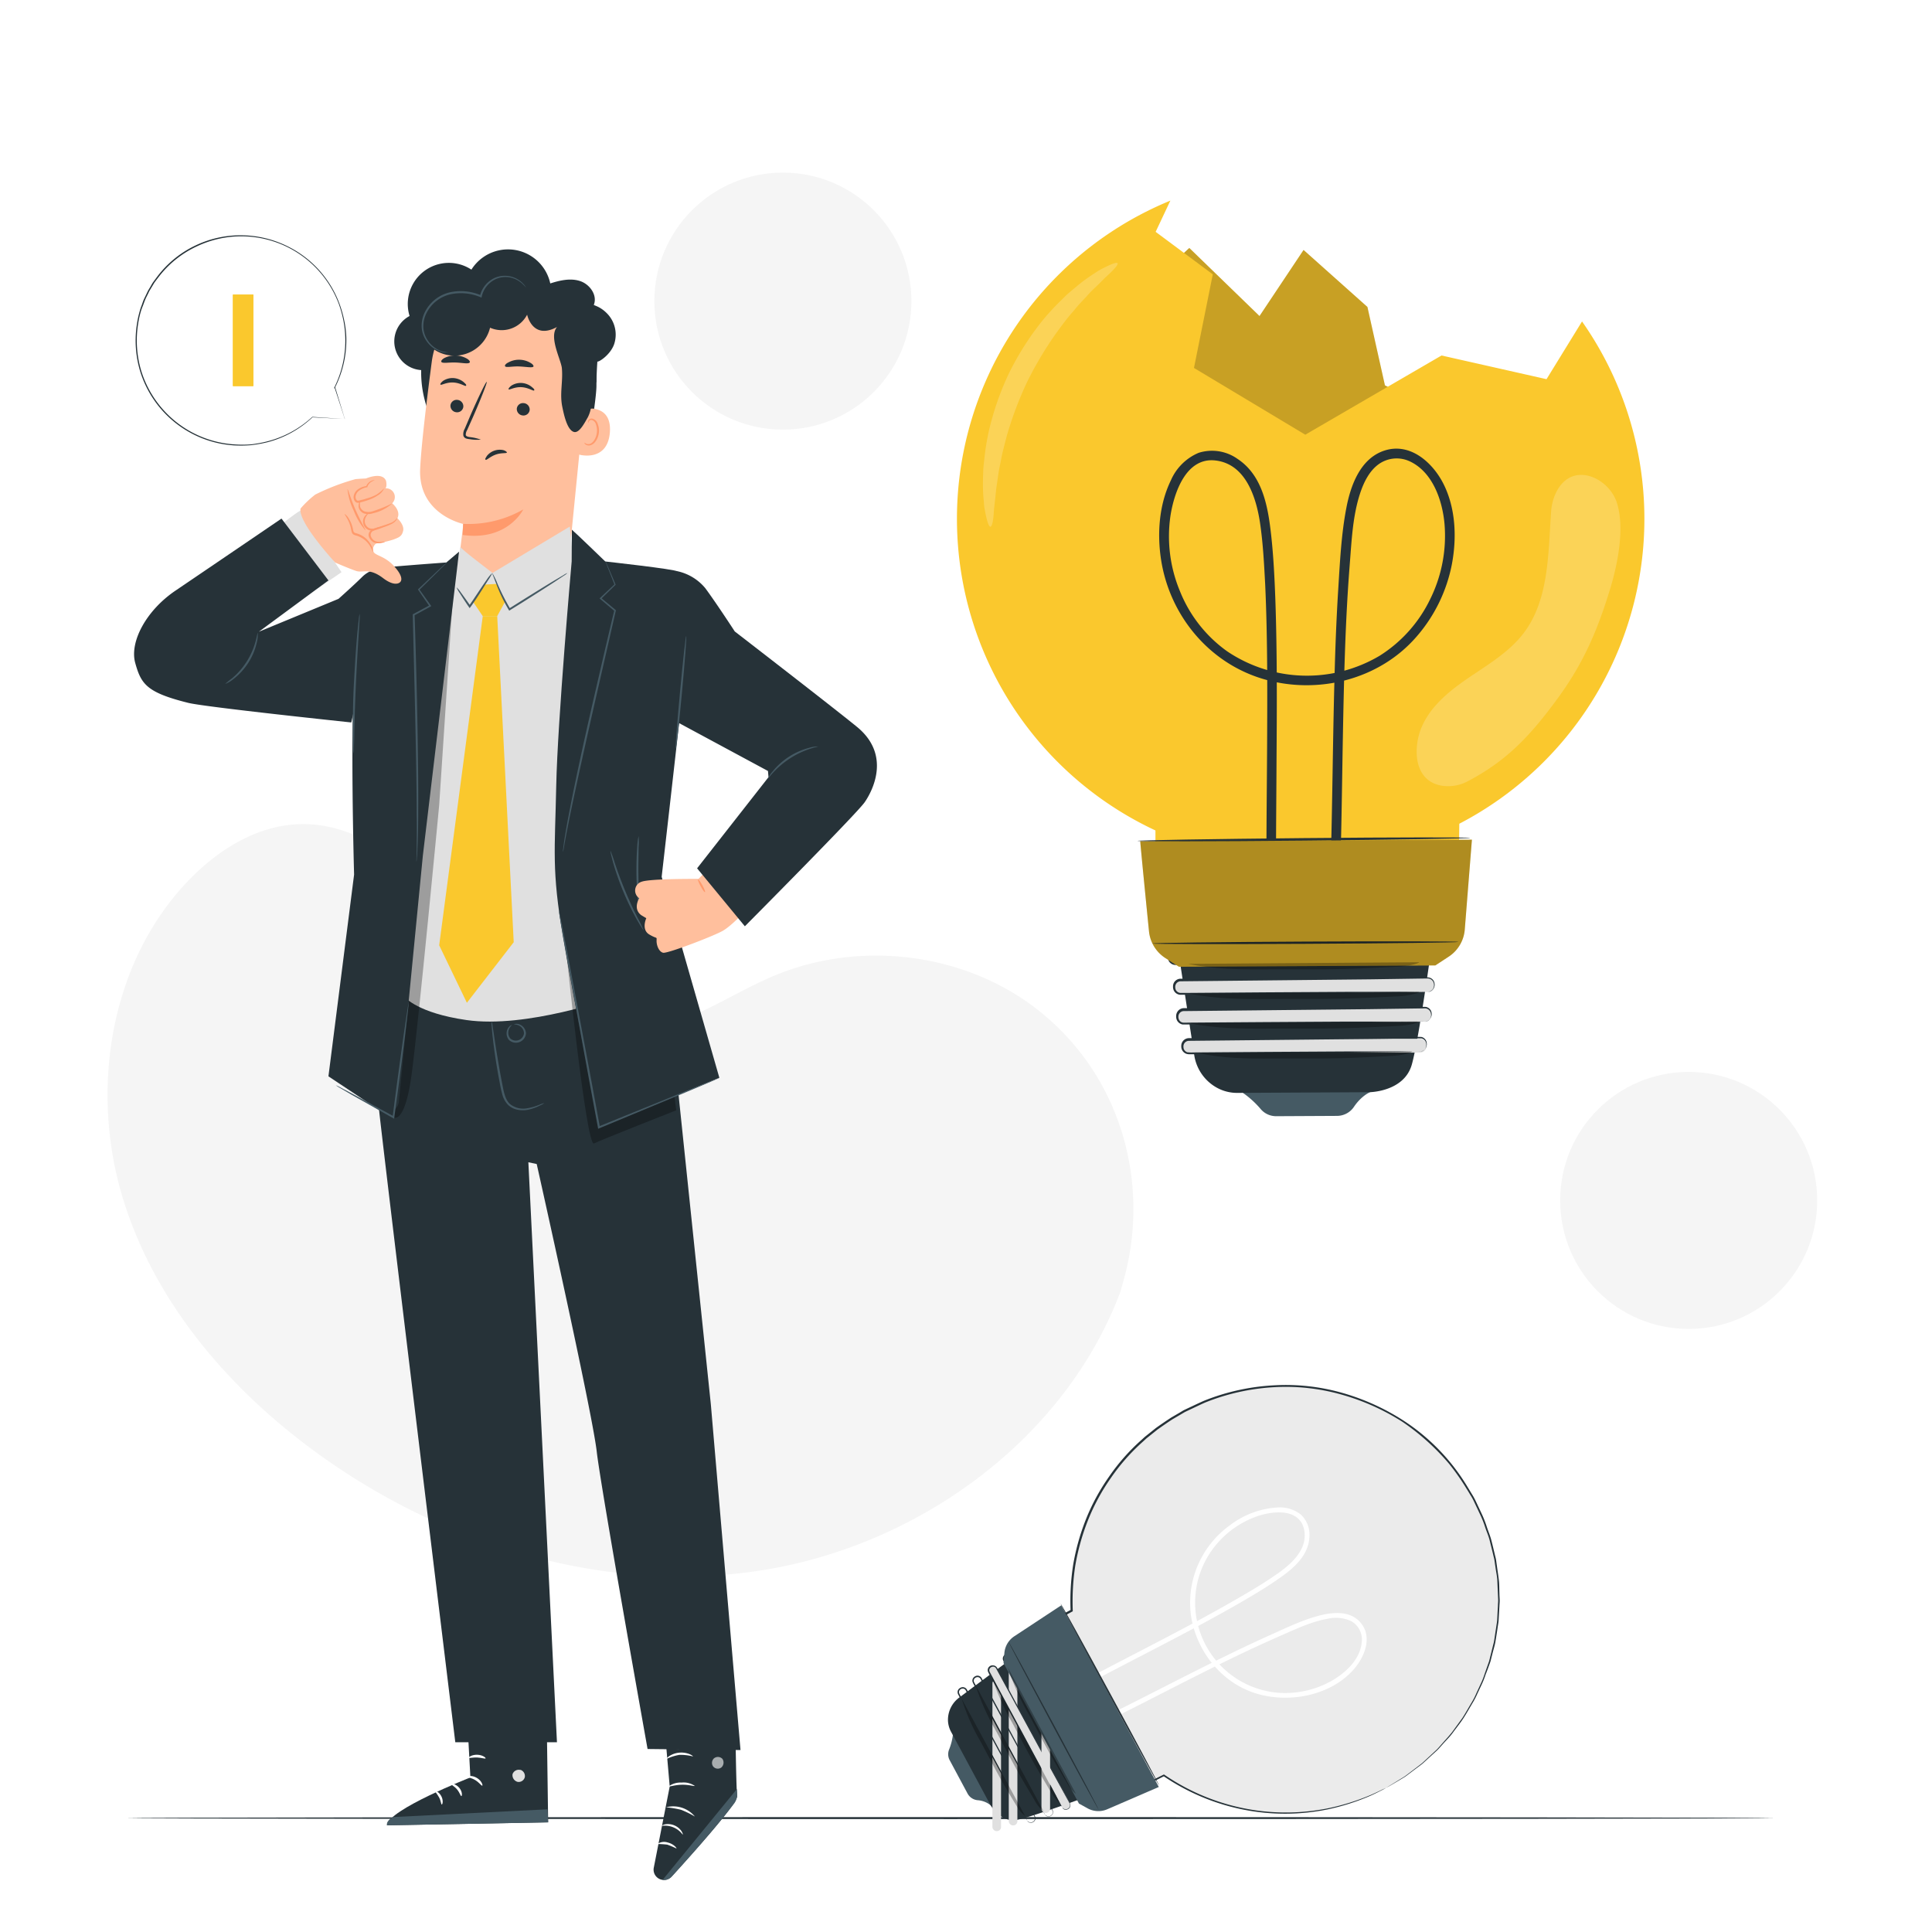 <svg class="animated" id="freepik_stories-bad-idea" xmlns="http://www.w3.org/2000/svg" viewBox="0 0 500 500" version="1.1" xmlns:xlink="http://www.w3.org/1999/xlink" xmlns:svgjs="http://svgjs.com/svgjs"><style>svg#freepik_stories-bad-idea:not(.animated) .animable {opacity: 0;}svg#freepik_stories-bad-idea.animated #freepik--light-bulb-1--inject-110 {animation: 1.5s Infinite  linear shake;animation-delay: 0s;}            @keyframes shake {                10%, 90% {                    transform: translate3d(-1px, 0, 0);                  }                  20%, 80% {                    transform: translate3d(2px, 0, 0);                  }                  30%, 50%, 70% {                    transform: translate3d(-4px, 0, 0);                  }                  40%, 60% {                    transform: translate3d(4px, 0, 0);                  }            }        </style><g id="freepik--background-simple--inject-110" class="animable" style="transform-origin: 255.952px 223.915px;"><path d="M289.93,334.38l.8-2.82c6.71-23.78.23-49.42-17.56-66.24a64.62,64.62,0,0,0-7.32-6c-18.63-13-44.1-15.69-65.3-6.88-12.47,5.18-24,14.15-37.48,14.45-17.5.4-31.27-13.77-42.72-26.85s-25.26-27.23-42.76-26.75c-11,.29-21.08,6.58-28.74,14.51-20.26,21-25.48,53.62-17.34,81.35s28,50.76,51.45,67.55c32.84,23.52,74.54,36.12,114.74,29.6S275.55,372.54,289.93,334.38Z" style="fill: rgb(245, 245, 245); transform-origin: 160.579px 310.644px;" id="elc5xombzdh1s" class="animable"></path><g id="elvy5tbuj3v2"><circle cx="437.03" cy="310.67" r="33.26" style="fill: rgb(245, 245, 245); transform-origin: 437.03px 310.67px; transform: rotate(-45deg);" class="animable"></circle></g><g id="eldjf6g0zuqd"><circle cx="202.61" cy="77.93" r="33.26" style="fill: rgb(245, 245, 245); transform-origin: 202.61px 77.93px; transform: rotate(-80.88deg);" class="animable"></circle></g></g><g id="freepik--Floor--inject-110" class="animable" style="transform-origin: 246px 470.52px;"><path d="M459.33,470.52c0,.14-95.52.26-213.32.26s-213.34-.12-213.34-.26,95.5-.26,213.34-.26S459.33,470.37,459.33,470.52Z" style="fill: rgb(38, 50, 56); transform-origin: 246px 470.52px;" id="el0si9di8bdtc" class="animable"></path></g><g id="freepik--light-bulb-2--inject-110" class="animable" style="transform-origin: 316.728px 415.243px;"><path d="M358.73,462.71a55.32,55.32,0,1,0-81.37-45.9l-12.31,6.59L288,466.14s7.05-3.44,13.26-6.65A55.28,55.28,0,0,0,358.73,462.71Z" style="fill: rgb(235, 235, 235); transform-origin: 326.488px 413.942px;" id="elcwty3u3epak" class="animable"></path><path d="M358.73,462.71s-.31.18-.94.5-1.57.81-2.82,1.39a57.5,57.5,0,0,1-11.49,3.69,55.09,55.09,0,0,1-19,.5,56.18,56.18,0,0,1-23.37-9.14h.2L288,466.33l-.18.09-.09-.18-22.93-42.73-.12-.21.22-.12,12.3-6.59-.13.23a60.41,60.41,0,0,1,.66-11.81,58.45,58.45,0,0,1,3.28-11.75,53.9,53.9,0,0,1,5.94-11,52.54,52.54,0,0,1,8.44-9.59l.9-.82.95-.76,1.89-1.51q2-1.43,4-2.73l2.08-1.21,1-.6c.35-.19.72-.35,1.07-.52,1.45-.67,2.87-1.37,4.31-2a56.42,56.42,0,0,1,18.14-4,53.4,53.4,0,0,1,17.81,2,59.08,59.08,0,0,1,15.66,7.11A53.12,53.12,0,0,1,379.91,385l1,1.65a17.19,17.19,0,0,1,.93,1.67l1.61,3.42a27.53,27.53,0,0,1,1.35,3.46c.39,1.16.87,2.29,1.17,3.45s.57,2.33.85,3.48c.12.58.31,1.14.38,1.72l.24,1.73c.16,1.15.34,2.29.47,3.41s.09,2.26.14,3.37c0,.56.05,1.11.07,1.66s-.05,1.09-.07,1.63c-.06,1.09-.12,2.16-.18,3.22a10.19,10.19,0,0,1-.17,1.57c-.08.52-.15,1-.23,1.55-.16,1-.3,2-.48,3s-.49,1.94-.73,2.9l-.36,1.42-.18.7-.24.68c-.32.9-.64,1.78-1,2.66a21.14,21.14,0,0,1-1,2.55l-1.13,2.4a18.93,18.93,0,0,1-1.17,2.29c-.87,1.44-1.65,2.87-2.51,4.18s-1.82,2.47-2.67,3.64-1.87,2.12-2.73,3.11c-.45.48-.86,1-1.3,1.42l-1.35,1.23-2.48,2.27c-.82.64-1.62,1.22-2.35,1.76l-2,1.51c-.63.43-1.25.76-1.78,1.09l-2.45,1.44c-.55.32-.84.47-.84.47l.82-.52,2.41-1.48c.53-.34,1.14-.67,1.77-1.11l2-1.52c.72-.55,1.51-1.13,2.33-1.78l2.45-2.27,1.34-1.24c.44-.44.84-.94,1.28-1.42.86-1,1.82-2,2.7-3.12l2.64-3.63c.85-1.31,1.63-2.73,2.49-4.17a18.7,18.7,0,0,0,1.15-2.28l1.11-2.4a19.29,19.29,0,0,0,1-2.53l.93-2.65.24-.68.18-.7c.11-.46.23-.94.35-1.41q.35-1.43.72-2.88c.17-1,.3-2,.46-3,.08-.51.16-1,.23-1.54a10.06,10.06,0,0,0,.17-1.56c.05-1.06.11-2.12.17-3.2,0-.54.08-1.08.06-1.62s-.05-1.1-.07-1.65c-.05-1.1-.1-2.22-.15-3.34s-.32-2.25-.47-3.39c-.09-.57-.17-1.14-.25-1.71s-.26-1.14-.38-1.71c-.28-1.14-.57-2.29-.85-3.45s-.78-2.28-1.17-3.43a26.11,26.11,0,0,0-1.35-3.42l-1.6-3.39a13.52,13.52,0,0,0-.93-1.66c-.32-.54-.65-1.09-1-1.64a59.59,59.59,0,0,0-4.47-6.37A60.22,60.22,0,0,0,363,368a58.67,58.67,0,0,0-15.53-7,53,53,0,0,0-17.65-2,56.13,56.13,0,0,0-18,4c-1.43.64-2.84,1.33-4.27,2-.35.17-.72.33-1.06.52l-1,.59-2.05,1.2c-1.33.86-2.64,1.77-3.94,2.7l-1.87,1.5-.94.75-.89.82a52.2,52.2,0,0,0-8.36,9.49,53.69,53.69,0,0,0-5.89,10.92,58.24,58.24,0,0,0-3.26,11.64,61,61,0,0,0-.66,11.71V417l-.13.07-12.31,6.58.1-.33L288.14,466l-.28-.09,13.26-6.63.1-.05.1.06a56,56,0,0,0,23.19,9.16,55.39,55.39,0,0,0,18.93-.41,59,59,0,0,0,11.48-3.58c1.26-.57,2.2-1,2.84-1.34Z" style="fill: rgb(38, 50, 56); transform-origin: 326.402px 413.909px;" id="eln24602d6sxi" class="animable"></path><path d="M274.29,439.72c15.68-8.73,31.94-16.4,47.47-25.41,3.13-1.82,6.25-3.7,9.22-5.78,3.74-2.6,7.67-5.9,7.9-10.81a7.15,7.15,0,0,0-2.26-5.78,8.69,8.69,0,0,0-5.87-1.81,22.39,22.39,0,0,0-12.53,4.67,24.71,24.71,0,0,0-10,23.29c1.34,9,7.62,17.09,16.31,20,8.54,2.87,19.63.93,25.77-6,2.65-3,4.8-7.86,2.26-11.57s-7.24-3.41-11-2.44c-4.36,1.11-8.57,3.15-12.67,5-4.78,2.13-9.5,4.41-14.2,6.72-9.67,4.78-19.22,9.79-28.9,14.56-2.13,1.05-4.28,2.09-6.43,3.11-.73.35-.09,1.43.63,1.08,17.26-8.17,33.92-17.59,51.44-25.23,3.86-1.68,7.87-3.62,12.05-4.36a9.53,9.53,0,0,1,6.21.59,5.49,5.49,0,0,1,2.74,5.41c-.42,4.63-4.39,8.18-8.22,10.27a24.58,24.58,0,0,1-13,2.88,23.39,23.39,0,0,1-15.9-39,24.17,24.17,0,0,1,10.62-6.89c4.07-1.26,10.51-1.72,11.59,3.72,1,5.2-3.54,9-7.32,11.61-2.62,1.82-5.36,3.49-8.11,5.1-14.35,8.42-29.35,15.67-44,23.55q-2.22,1.18-4.43,2.42c-.7.39-.07,1.47.64,1.08Z" style="fill: rgb(255, 255, 255); transform-origin: 313.525px 419.366px;" id="elr7pcwn7wkhi" class="animable"></path><g id="freepik--2ggvdetif--inject-110" class="animable" style="transform-origin: 251.11px 458.1px;"><path d="M246.65,448.6a15.18,15.18,0,0,1-1,4.12,3.26,3.26,0,0,0,.14,2.84l4.61,8.6a3.32,3.32,0,0,0,2.57,1.73,6.08,6.08,0,0,1,3.86,1.71Z" style="fill: rgb(69, 90, 100); transform-origin: 251.11px 458.1px;" id="eld1qtw05x85o" class="animable"></path></g><path d="M265.59,426.44c-.17.09-12.53,9.3-17.25,12.82a7.16,7.16,0,0,0-3,6.16,6.67,6.67,0,0,0,.78,2.74L256.25,467s2.64,4.91,7.13,3.94c4.74-1,22.07-7.48,22.07-7.48Z" style="fill: rgb(38, 50, 56); transform-origin: 265.391px 448.753px;" id="el07jiy39njam8" class="animable"></path><g id="eli7b5uvqrs2g"><rect x="256.84" y="434.6" width="2.23" height="39.29" rx="1.06" style="fill: rgb(224, 224, 224); transform-origin: 257.955px 454.245px; transform: rotate(-28.43deg);" class="animable"></rect></g><path d="M265.83,471.13a1.22,1.22,0,0,0,.63.47,1.08,1.08,0,0,0,.92-.17,1,1,0,0,0,.43-1.12c-.93-1.79-2.41-4.4-4.16-7.62l-13.72-25.23a.85.85,0,0,0-.69-.46.89.89,0,0,0-.43.07,1.08,1.08,0,0,0-.37.24.87.87,0,0,0-.24.79,4.66,4.66,0,0,0,.43.87l1.91,3.55,3.63,6.71c2.29,4.28,4.36,8.13,6.11,11.38l4.09,7.68c.47.89.83,1.59,1.1,2.09l.27.55.09.2a.74.74,0,0,1-.12-.18l-.31-.53-1.15-2.07c-1-1.82-2.44-4.42-4.2-7.62s-3.85-7.08-6.18-11.34c-1.16-2.13-2.37-4.38-3.64-6.7l-1.92-3.54-.24-.46a1.54,1.54,0,0,1-.22-.52,1.21,1.21,0,0,1,.33-1.11,1.65,1.65,0,0,1,.49-.32,1.23,1.23,0,0,1,1.58.55c5.32,9.86,10.13,18.79,13.62,25.28,1.73,3.25,3.16,5.83,4.08,7.7a1.13,1.13,0,0,1-.52,1.25,1.15,1.15,0,0,1-1,.15A.91.91,0,0,1,265.83,471.13Z" style="fill: rgb(38, 50, 56); transform-origin: 257.904px 454.18px;" id="eliugcpxuw9p" class="animable"></path><g id="eloncut17345"><rect x="261.07" y="431.54" width="2.23" height="40.87" rx="1.06" style="fill: rgb(224, 224, 224); transform-origin: 262.185px 451.975px; transform: rotate(-28.43deg);" class="animable"></rect></g><path d="M270.43,469.55a1.21,1.21,0,0,0,.67.48,1.09,1.09,0,0,0,.94-.22,1,1,0,0,0,.34-1.19L268,460.7l-14.24-26.21a.9.9,0,0,0-.73-.45.85.85,0,0,0-.44.09,1.09,1.09,0,0,0-.38.27.88.88,0,0,0-.16.84c.11.27.32.61.48.91l2,3.69c1.3,2.42,2.56,4.75,3.76,7l6.35,11.81,4.25,8c.49.93.87,1.66,1.15,2.18.11.24.21.42.28.57s.1.2.09.2l-.12-.18-.32-.56c-.28-.51-.69-1.23-1.2-2.14l-4.35-7.93c-1.83-3.35-4-7.34-6.42-11.77l-3.78-7-2-3.69a9.68,9.68,0,0,1-.5-1,1.21,1.21,0,0,1,.23-1.18,1.27,1.27,0,0,1,.49-.36,1.09,1.09,0,0,1,.61-.13,1.23,1.23,0,0,1,1,.64l14.16,26.26c1.8,3.37,3.26,6.08,4.25,8a1.13,1.13,0,0,1-.41,1.33,1.15,1.15,0,0,1-1,.2A.93.93,0,0,1,270.43,469.55Z" style="fill: rgb(38, 50, 56); transform-origin: 262.095px 451.893px;" id="elgf1omfrvpnh" class="animable"></path><path d="M274.9,467.72l-18.93-35a1.07,1.07,0,0,1,.43-1.44l.1-.05a1,1,0,0,1,1.43.43l18.93,35a1,1,0,0,1-.43,1.43l-.1.06A1,1,0,0,1,274.9,467.72Z" style="fill: rgb(224, 224, 224); transform-origin: 266.426px 449.69px;" id="elfndnnct0cx" class="animable"></path><path d="M274.9,467.72a1.08,1.08,0,0,0,1.64.24,1,1,0,0,0,.28-1.23l-4.46-8.11-14.58-26.84a.92.92,0,0,0-.76-.46,1,1,0,0,0-.44.11,1,1,0,0,0-.37.29.88.88,0,0,0-.12.87c.15.29.34.63.51.94l2,3.78,3.85,7.13c2.44,4.55,4.64,8.65,6.5,12.1l4.36,8.16c.49,1,.89,1.7,1.16,2.23l.3.59.09.2s0-.06-.12-.19-.19-.33-.33-.56c-.29-.53-.7-1.26-1.23-2.2l-4.45-8.11c-1.88-3.44-4.1-7.53-6.58-12.06l-3.86-7.13c-.68-1.23-1.36-2.49-2.05-3.77-.17-.33-.34-.62-.52-1a1.22,1.22,0,0,1,.16-1.22,1.39,1.39,0,0,1,.49-.39A1.35,1.35,0,0,1,257,431a1.25,1.25,0,0,1,1.06.65l14.5,26.89,4.35,8.17a1.12,1.12,0,0,1-.33,1.38,1.26,1.26,0,0,1-1.05.23A.94.94,0,0,1,274.9,467.72Z" style="fill: rgb(38, 50, 56); transform-origin: 266.323px 449.673px;" id="elso7hrqlwinm" class="animable"></path><g id="elzjb7ja3xwwc"><rect x="269.53" y="425.7" width="2.23" height="43.49" rx="1.06" style="fill: rgb(224, 224, 224); transform-origin: 270.645px 447.445px; transform: rotate(-28.43deg);" class="animable"></rect></g><path d="M279.51,466.16a1.15,1.15,0,0,0,.72.5,1.21,1.21,0,0,0,1-.3,1,1,0,0,0,.16-1.3l-4.62-8.42L261.62,428.8a.9.9,0,0,0-.79-.46,1.13,1.13,0,0,0-.82.46.9.9,0,0,0,0,.9l.54,1c.72,1.32,1.42,2.63,2.12,3.91l4,7.41,6.75,12.54L277.9,463l1.21,2.31.31.61q.1.21.09.21a1.25,1.25,0,0,1-.12-.19l-.34-.59c-.31-.54-.73-1.31-1.28-2.28-1.1-2-2.67-4.88-4.62-8.42l-6.81-12.51c-1.28-2.35-2.62-4.83-4-7.39l-2.12-3.91-.54-1a1.23,1.23,0,0,1,.54-1.7,1.23,1.23,0,0,1,.63-.19,1.25,1.25,0,0,1,1.11.65c5.87,10.88,11.18,20.74,15,27.89,1.91,3.56,3.45,6.45,4.53,8.47a1.15,1.15,0,0,1-.22,1.45,1.29,1.29,0,0,1-1.07.29,1.12,1.12,0,0,1-.58-.37A.58.58,0,0,1,279.51,466.16Z" style="fill: rgb(38, 50, 56); transform-origin: 270.591px 447.335px;" id="elw2z0x1jhzk" class="animable"></path><path d="M274.65,415.48c-.35.19-8.16,5.38-12.17,8a5.77,5.77,0,0,0-2.55,4.34l-.22,2.58,19.52,36.36,2.24,1.24a5.78,5.78,0,0,0,5.08.24l13.34-5.77Z" style="fill: rgb(69, 90, 100); transform-origin: 279.8px 442.098px;" id="elj3h9tzwmyjq" class="animable"></path><g id="elkaudhh4vy59"><g style="opacity: 0.3; transform-origin: 257.075px 454.77px;" class="animable"><path d="M248.87,439.6a53.24,53.24,0,0,0,5,11.29c1.68,3.1,3.23,6.19,5.11,9.52,1.37,2.44,2.72,4.65,4.14,7a7.85,7.85,0,0,0,2.16,2.53Z" id="el3llmg9p1rh6" class="animable" style="transform-origin: 257.075px 454.77px;"></path></g></g><g id="elkzmkjklmhui"><g style="opacity: 0.3; transform-origin: 261.245px 452.38px;" class="animable"><path d="M252.42,436a62,62,0,0,0,5.42,12.13c1.81,3.34,3.49,6.67,5.51,10.26,1.48,2.64,2.92,5,4.45,7.62a8.93,8.93,0,0,0,2.27,2.75Z" id="elk0cydepfo3q" class="animable" style="transform-origin: 261.245px 452.38px;"></path></g></g><g id="elfsqumw0mqt"><g style="opacity: 0.3; transform-origin: 265.42px 450.15px;" class="animable"><path d="M256.61,433.77A62.78,62.78,0,0,0,262,445.91c1.81,3.34,3.49,6.66,5.51,10.26,1.48,2.63,2.92,5,4.45,7.61a8.68,8.68,0,0,0,2.27,2.75Z" id="elrblp094herf" class="animable" style="transform-origin: 265.42px 450.15px;"></path></g></g><g id="elhlfyvtyq07t"><g style="opacity: 0.3; transform-origin: 269.64px 447.9px;" class="animable"><path d="M260.81,431.52a63,63,0,0,0,5.43,12.14c1.81,3.33,3.49,6.66,5.51,10.26,1.48,2.63,2.91,5,4.45,7.61a8.81,8.81,0,0,0,2.27,2.75Z" id="elq3g07uq6nkg" class="animable" style="transform-origin: 269.64px 447.9px;"></path></g></g><path d="M284.32,468.33c-.08.05-5.38-9.64-11.81-21.63s-11.59-21.76-11.5-21.81,5.37,9.64,11.81,21.64S284.41,468.28,284.32,468.33Z" style="fill: rgb(38, 50, 56); transform-origin: 272.665px 446.61px;" id="elomf86z1kxkh" class="animable"></path><path d="M300,462.12c-.09.06-5.88-10.44-12.93-23.44S274.39,415.1,274.48,415s5.88,10.44,12.93,23.44S300.09,462.07,300,462.12Z" style="fill: rgb(38, 50, 56); transform-origin: 287.24px 438.56px;" id="el10wacht7kha" class="animable"></path></g><g id="freepik--speech-bubble--inject-110" class="animable" style="transform-origin: 62.368px 88.106px;"><path d="M89.24,108.47l-8.42-.5a27.15,27.15,0,1,1,5.82-7.8h0Z" style="fill: rgb(255, 255, 255); transform-origin: 62.322px 88.097px;" id="elwlsm14klkf" class="animable"></path><path d="M89.24,108.47s0-.18-.15-.53l-.48-1.58c-.43-1.42-1.07-3.5-1.89-6.22l0-.11-.08.09h0l.11.08a27.23,27.23,0,0,0,2.87-13A25.84,25.84,0,0,0,89.1,83a29.35,29.35,0,0,0-1.23-4.35,27.06,27.06,0,0,0-13.64-15,27.33,27.33,0,0,0-11.38-2.75A27,27,0,0,0,50.7,63.48a26.69,26.69,0,0,0-10.08,8.21c-.33.45-.67.89-1,1.35s-.58,1-.86,1.44l-.43.71-.36.75-.72,1.5c-.22.5-.38,1-.57,1.54a12.41,12.41,0,0,0-.52,1.56,24.56,24.56,0,0,0-.7,3.17,27.63,27.63,0,0,0,.84,12.47,27.26,27.26,0,0,0,24.21,19.08,29.61,29.61,0,0,0,4.53-.06,34.92,34.92,0,0,0,4.16-.75A26.88,26.88,0,0,0,80.87,108l-.05,0,6.29.33,1.6.08.53,0-.55,0-1.62-.11-6.25-.41h0l0,0a27,27,0,0,1-11.62,6.33A34.29,34.29,0,0,1,65,115a30.57,30.57,0,0,1-4.5,0,27,27,0,0,1-18.14-8.83,27,27,0,0,1-5.78-10.1,27.3,27.3,0,0,1-.82-12.33,24.31,24.31,0,0,1,.69-3.13A13.88,13.88,0,0,1,37,79.09c.19-.51.36-1,.57-1.52s.47-1,.71-1.48l.35-.74.43-.71.85-1.42c.32-.45.65-.89,1-1.34a26.49,26.49,0,0,1,10-8.11,26.88,26.88,0,0,1,12-2.61,26.94,26.94,0,0,1,24.8,17.57A30.07,30.07,0,0,1,88.88,83a26.64,26.64,0,0,1,.47,4.16,27.16,27.16,0,0,1-2.77,13l-.23.46.34-.38h0l-.12,0,2,6.15.51,1.59Z" style="fill: rgb(38, 50, 56); transform-origin: 62.368px 88.106px;" id="elyub7hb096kg" class="animable"></path><g id="el6zkjydbehip"><rect x="60.28" y="76.24" width="5.28" height="23.68" style="fill: rgb(250, 200, 45); transform-origin: 62.92px 88.08px; transform: rotate(43.53deg);" class="animable"></rect></g><g id="elrie3orzoehk"><rect x="60.28" y="76.24" width="5.28" height="23.68" style="fill: rgb(250, 200, 45); transform-origin: 62.92px 88.08px; transform: rotate(-46.47deg);" class="animable"></rect></g></g><g id="freepik--light-bulb-1--inject-110" class="animable" style="transform-origin: 336.613px 170.395px;"><polygon points="379.53 125.84 377.77 109.77 358.42 99.73 353.89 79.44 337.36 64.69 325.96 81.79 307.79 64.17 296.49 74.68 307.06 120.15 335.84 142.76 360.42 142.7 379.53 125.84" style="fill: rgb(250, 200, 45); transform-origin: 338.01px 103.465px;" id="el6tq14ro435g" class="animable"></polygon><g id="elz4zj2qcq6gt"><polygon points="379.53 125.84 377.77 109.77 358.42 99.73 353.89 79.44 337.36 64.69 325.96 81.79 307.79 64.17 296.49 74.68 307.06 120.15 335.84 142.76 360.42 142.7 379.53 125.84" style="opacity: 0.2; transform-origin: 338.01px 103.465px;" class="animable"></polygon></g><path d="M409.43,83.19l-9.19,14.94L373.07,92,337.81,112.5,309,95.22,313.87,71,299.08,60l3.81-8.08a89,89,0,0,0-3.86,163c0,10.54.1,22.44.1,22.44l78-.34s.42-12.59.54-23.84a88.93,88.93,0,0,0,31.8-129.93Z" style="fill: rgb(250, 200, 45); transform-origin: 336.613px 144.64px;" id="el9b7bvvndwvp" class="animable"></path><path d="M330.36,236.45c-.26-13-.05-26,0-39,.1-14.08.19-28.18-.3-42.25-.2-5.53-.47-11.07-1.07-16.58-.8-7.27-2.13-15.51-8.72-19.86a11.43,11.43,0,0,0-10.06-1.57,13.55,13.55,0,0,0-7.17,7.09c-3.08,6.31-3.61,13.81-2.54,20.67,2.26,14.38,12.4,26.64,26.45,30.78s30,.21,39.68-11A40.12,40.12,0,0,0,375.75,146c1.27-6.75,1-14.25-2.05-20.51-2.78-5.7-8.74-11.14-15.53-8.84-6.11,2.07-8.61,8.93-9.72,14.72-1.31,6.78-1.66,13.83-2.09,20.71-.5,7.88-.8,15.76-1,23.65-.44,16.21-.53,32.43-1,48.64q-.15,5.34-.39,10.69c-.07,1.61,2.43,1.6,2.5,0,.67-14.71.79-29.44,1.06-44.16.28-14.89.6-29.81,1.77-44.67.5-6.27.76-12.9,2.81-18.9.91-2.64,2.28-5.39,4.56-7.1a8,8,0,0,1,8.12-.86c6,2.76,8.51,10.15,9.05,16.23A36.93,36.93,0,0,1,370.16,155,35.53,35.53,0,0,1,357,169.74a36.93,36.93,0,0,1-39.41-1.18A35.14,35.14,0,0,1,305.37,153a36.86,36.86,0,0,1-2.45-19.55c.93-5.91,4-15.08,11.53-14.29,8.06.85,10.75,9.83,11.7,16.55.74,5.16,1,10.37,1.28,15.57.59,12.89.56,25.81.51,38.71s-.25,25.78-.17,38.67q0,3.89.09,7.78a1.25,1.25,0,0,0,2.5,0Z" style="fill: rgb(38, 50, 56); transform-origin: 338.23px 176.9px;" id="elkrzved527re" class="animable"></path><g id="freepik--2ggvdetif--inject-110" class="animable" style="transform-origin: 338.405px 285.56px;"><path d="M321.07,282.43a24.38,24.38,0,0,1,5.11,4.49,5.22,5.22,0,0,0,4.15,1.95l15.69-.08a5.3,5.3,0,0,0,4.38-2.34c1.14-1.72,3.19-3.75,5.34-4.2Z" style="fill: rgb(69, 90, 100); transform-origin: 338.405px 285.56px;" id="elmrpt39zs8e" class="animable"></path></g><path d="M303.86,238.83c0,.31,3.76,24.8,5.2,34.16a11.56,11.56,0,0,0,6.54,8.85,10.8,10.8,0,0,0,4.47,1l34.31-.18s9-.05,11-7.17c2.1-7.5,6-37,6-37Z" style="fill: rgb(38, 50, 56); transform-origin: 337.62px 260.665px;" id="eldt43wpay9s" class="animable"></path><g id="elz99fk7aozih"><rect x="306.02" y="268.82" width="63.18" height="3.59" rx="1.7" style="fill: rgb(224, 224, 224); transform-origin: 337.61px 270.615px; transform: rotate(-0.5deg);" class="animable"></rect></g><path d="M367.52,272.15a2,2,0,0,0,1.15-.54,1.77,1.77,0,0,0,.44-1.43,1.61,1.61,0,0,0-1.26-1.46c-3.25,0-8.07.11-14,.17l-46.17.48a1.44,1.44,0,0,0-1.18.65,1.52,1.52,0,0,0-.22.65,2.36,2.36,0,0,0,.06.72,1.43,1.43,0,0,0,.95.93,8.61,8.61,0,0,0,1.56.05l6.49-.05,12.26-.09,20.76-.12,14,0,3.81,0,1,0a1.3,1.3,0,0,1,.34,0,1.91,1.91,0,0,1-.34,0l-1,0-3.8.09-14,.21-20.76.25-12.26.12-6.48.06h-.83a3.23,3.23,0,0,1-.9-.08,2,2,0,0,1-1.34-1.31,2.54,2.54,0,0,1-.08-.94,1.87,1.87,0,0,1,.31-.92,2,2,0,0,1,1.65-.92l46.18-.31c5.92,0,10.67-.09,14,0a1.8,1.8,0,0,1,1.38,1.67,1.83,1.83,0,0,1-.53,1.52A1.48,1.48,0,0,1,367.52,272.15Z" style="fill: rgb(38, 50, 56); transform-origin: 337.48px 270.582px;" id="elt4y7y6dv0vm" class="animable"></path><path d="M368.74,264.42l-62.31.54a1.7,1.7,0,0,1-1.72-1.68v-.19a1.7,1.7,0,0,1,1.69-1.71l62.31-.54a1.7,1.7,0,0,1,1.72,1.68v.19A1.69,1.69,0,0,1,368.74,264.42Z" style="fill: rgb(224, 224, 224); transform-origin: 337.57px 262.9px;" id="elwvkjfib1z7" class="animable"></path><path d="M368.74,264.42a1.73,1.73,0,0,0,1.59-2.08,1.61,1.61,0,0,0-1.44-1.38l-14.52.21-48,.5a1.4,1.4,0,0,0-1.2.69,1.41,1.41,0,0,0-.2.69,1.61,1.61,0,0,0,.11.74,1.37,1.37,0,0,0,1.06.86c.47.05,1.12,0,1.66,0l6.74-.05,12.74-.09,21.56-.13,14.54,0,3.95,0,1,0,.35,0a1.22,1.22,0,0,1-.35,0l-1,0-3.95.09-14.53.22-21.57.25-12.73.13-6.74.06c-.59,0-1.09,0-1.77,0a2,2,0,0,1-1.5-1.22,2.35,2.35,0,0,1-.15-1,2,2,0,0,1,.28-1,2,2,0,0,1,1.7-1l48-.33c6.14,0,11.09-.05,14.55,0a1.8,1.8,0,0,1,1.58,1.58,1.92,1.92,0,0,1-.49,1.6A1.48,1.48,0,0,1,368.74,264.42Z" style="fill: rgb(38, 50, 56); transform-origin: 337.454px 262.844px;" id="el7rr2qh5k9o5" class="animable"></path><path d="M369.51,256.7l-63.93.55a1.69,1.69,0,0,1-1.71-1.68v-.19a1.68,1.68,0,0,1,1.68-1.71l63.93-.56a1.7,1.7,0,0,1,1.71,1.69V255A1.71,1.71,0,0,1,369.51,256.7Z" style="fill: rgb(224, 224, 224); transform-origin: 337.53px 255.18px;" id="elnxilztgemwd" class="animable"></path><path d="M369.51,256.7a1.88,1.88,0,0,0,1.21-.6,1.84,1.84,0,0,0,.36-1.55,1.6,1.6,0,0,0-1.54-1.32l-14.88.22-49.1.51a1.39,1.39,0,0,0-1.22.72,1.38,1.38,0,0,0-.19.71,1.76,1.76,0,0,0,.13.75,1.45,1.45,0,0,0,1.15.82c.52,0,1.15,0,1.72,0l6.9-.05,13-.1,22.08-.13,14.88,0,4.05,0,1,0,.36,0a1.65,1.65,0,0,1-.36,0l-1,0-4.05.09-14.88.22-22.08.25-13,.13-6.89.07c-.6,0-1.14,0-1.79,0a2,2,0,0,1-1.61-1.15,2.18,2.18,0,0,1-.18-1,1.93,1.93,0,0,1,.25-1,2,2,0,0,1,1.72-1l49.11-.34,14.89,0a1.79,1.79,0,0,1,1.7,1.52,1.9,1.9,0,0,1-.45,1.65A1.53,1.53,0,0,1,369.51,256.7Z" style="fill: rgb(38, 50, 56); transform-origin: 337.432px 255.195px;" id="eluihlch0xs78" class="animable"></path><path d="M370.77,249l-66.52.58a1.71,1.71,0,0,1-1.72-1.69v-.18a1.71,1.71,0,0,1,1.68-1.72l66.53-.58a1.71,1.71,0,0,1,1.71,1.69v.19A1.69,1.69,0,0,1,370.77,249Z" style="fill: rgb(224, 224, 224); transform-origin: 337.49px 247.495px;" id="elamybthejv2" class="animable"></path><path d="M370.77,249a1.83,1.83,0,0,0,1.24-.64,1.88,1.88,0,0,0,.31-1.62,1.62,1.62,0,0,0-1.72-1.21l-15.44.22-50.94.53A1.42,1.42,0,0,0,303,247a1.77,1.77,0,0,0,0,1.51,1.43,1.43,0,0,0,1.26.73l1.82,0,7.16-.05,13.52-.1,22.9-.14,15.45,0,4.19,0,1.09,0a1.59,1.59,0,0,1,.38,0l-.37,0-1.1,0-4.19.09-15.44.23-22.9.26-13.53.13-7.15.07-1.83,0a2,2,0,0,1-1.77-1,2.09,2.09,0,0,1-.25-1,2,2,0,0,1,2-2.12l50.94-.36,15.44,0a1.82,1.82,0,0,1,1.89,1.4,2,2,0,0,1-.39,1.73,1.75,1.75,0,0,1-1,.56A1,1,0,0,1,370.77,249Z" style="fill: rgb(38, 50, 56); transform-origin: 337.401px 247.488px;" id="elj541bdmtwc" class="animable"></path><path d="M295.1,217.71c0,.64,1.49,15.64,2.26,23.34a9.32,9.32,0,0,0,4.24,6.9l3.51,2.24,66.35-.34,3.44-2.25a9.28,9.28,0,0,0,4.18-7l1.85-23.29Z" style="fill: rgb(250, 200, 45); transform-origin: 338.015px 233.75px;" id="el7i6841kovur" class="animable"></path><g id="eldwn2dimfftj"><g style="opacity: 0.3; transform-origin: 337.75px 273.038px;" class="animable"><path d="M310,272.51c6.39,1.41,12.77,1.5,19.78,1.43,5.66-.05,11.22.07,17.37-.08,4.5-.12,8.65-.37,13.14-.59,2.27-.11,4.76-.69,5.21-1.15Z" id="elns3art0u5sf" class="animable" style="transform-origin: 337.75px 273.038px;"></path></g></g><g id="elnmqd7ub0p5k"><g style="opacity: 0.3; transform-origin: 337.47px 265.288px;" class="animable"><path d="M307.55,264.77c6.9,1.41,13.77,1.5,21.33,1.43,6.1-.06,12.09.07,18.72-.09,4.86-.12,9.32-.37,14.17-.59,2.45-.11,5.13-.7,5.62-1.16Z" id="elciy516f6vxk" class="animable" style="transform-origin: 337.47px 265.288px;"></path></g></g><g id="el5edg386uml9"><g style="opacity: 0.3; transform-origin: 337.43px 257.628px;" class="animable"><path d="M307.51,257.11c6.9,1.41,13.77,1.5,21.33,1.43,6.1-.06,12.09.06,18.72-.1,4.86-.11,9.33-.36,14.17-.58,2.45-.11,5.13-.7,5.62-1.16Z" id="eldrdb4beu9y" class="animable" style="transform-origin: 337.43px 257.628px;"></path></g></g><g id="eltsftxjd136o"><g style="opacity: 0.3; transform-origin: 337.39px 249.959px;" class="animable"><path d="M307.47,249.45c6.9,1.41,13.77,1.49,21.33,1.42,6.11-.05,12.09.07,18.72-.09,4.86-.12,9.33-.37,14.17-.59,2.45-.11,5.13-.7,5.62-1.16Z" id="elvxhp3vp5jjh" class="animable" style="transform-origin: 337.39px 249.959px;"></path></g></g><path d="M377.47,243.77c0,.16-17.75.38-39.63.49s-39.64.08-39.64-.08,17.74-.39,39.63-.5S377.47,243.61,377.47,243.77Z" style="fill: rgb(38, 50, 56); transform-origin: 337.835px 243.972px;" id="elx8aufu26fg" class="animable"></path><path d="M380.46,216.84c0,.17-19.27.49-43,.71s-43.06.24-43.07.07,19.26-.5,43-.72S380.45,216.66,380.46,216.84Z" style="fill: rgb(38, 50, 56); transform-origin: 337.425px 217.226px;" id="el7b1py9me1m9" class="animable"></path><g id="elu0l3qcn4f4k"><g style="opacity: 0.3; transform-origin: 338.015px 233.75px;" class="animable"><path d="M295.1,217.71c0,.64,1.49,15.64,2.26,23.34a9.32,9.32,0,0,0,4.24,6.9l3.51,2.24,66.35-.34,3.44-2.25a9.28,9.28,0,0,0,4.18-7l1.85-23.29Z" id="elycow4dqdtso" class="animable" style="transform-origin: 338.015px 233.75px;"></path></g></g><g id="elpkesi977uzd"><g style="opacity: 0.2; transform-origin: 392.996px 163.183px;" class="animable"><path d="M418.41,130c-2.18-6.62-12.21-11.15-16.06-1.72a13.81,13.81,0,0,0-.93,4.22c-.76,10.65-.51,22.56-7,31.22-3.7,4.93-9.16,8.16-14.26,11.63s-10.18,7.56-12.43,13.3c-1.91,4.87-2,13.34,5.3,14.67a10.78,10.78,0,0,0,6.9-1.17c10.08-5.31,16.15-11.77,23.26-21.5,6.81-9.32,10.34-17.85,13.56-28.4C418.61,146.11,420.58,136.61,418.41,130Z" style="fill: rgb(255, 255, 255); transform-origin: 392.996px 163.183px;" id="eld8w5pod3hma" class="animable"></path></g></g><g id="elnhmdq9a0d6a"><g style="opacity: 0.2; transform-origin: 271.817px 102.176px;" class="animable"><path d="M256.32,136.32c-.36,0-.76-1-1.2-3.07-.11-.5-.21-1.07-.33-1.69s-.13-1.29-.2-2a42.25,42.25,0,0,1-.2-5c0-.92.05-1.89.08-2.9s.19-2,.3-3.13a62.33,62.33,0,0,1,1.12-6.87,73.52,73.52,0,0,1,5.23-15.06,74.64,74.64,0,0,1,8.54-13.48A64.81,64.81,0,0,1,274.33,78c.79-.76,1.51-1.52,2.27-2.18l2.23-1.87a42.35,42.35,0,0,1,4-2.94c.62-.4,1.17-.78,1.72-1.1s1.06-.56,1.52-.79c1.85-.92,2.95-1.27,3.15-1s-.53,1.22-2,2.62c-.36.34-.76.72-1.21,1.12l-1.39,1.4c-1,1-2.18,2-3.34,3.37l-1.88,2c-.65.7-1.26,1.49-1.93,2.27-1.37,1.52-2.65,3.31-4,5.14a93.41,93.41,0,0,0-7.66,12.82,94.54,94.54,0,0,0-5.27,14c-.56,2.23-1.17,4.34-1.51,6.36-.19,1-.43,2-.57,2.92s-.27,1.85-.39,2.72c-.32,1.73-.39,3.32-.57,4.72-.08.69-.15,1.34-.22,1.95s-.08,1.15-.13,1.65C257,135.14,256.68,136.28,256.32,136.32Z" style="fill: rgb(255, 255, 255); transform-origin: 271.817px 102.176px;" id="elesmlgwj6v3g" class="animable"></path></g></g></g><g id="freepik--Character--inject-110" class="animable" style="transform-origin: 130.824px 275.541px;"><path d="M158.94,89.07a7.82,7.82,0,0,0-1.82-7.93c-2-2.06-3.7-2.06-3.41-2.33.92-2.46-1.09-5.25-3.58-6.07s-5.22-.19-7.72.61A11.19,11.19,0,0,0,122,69.78a10.63,10.63,0,0,0-16,12,7.44,7.44,0,0,0,3,14,28.54,28.54,0,0,0,1.77,10.47l42.42,3.45s1.17-7.31,1.17-9.9c0-3.2.24-6.22.24-6.22C155.09,93.69,158,91.76,158.94,89.07Z" style="fill: rgb(38, 50, 56); transform-origin: 130.691px 87.121px;" id="elbep9npz48if" class="animable"></path><path d="M135.6,74.76l-1.13-.06a21.84,21.84,0,0,0-22.74,19c-1.38,10.5-2.76,22.12-3,27.78-.44,11.71,11.18,14.12,11.18,14.12l-1.69,14,28.47.53,5.05-50.9C153.42,87.13,147.75,76.07,135.6,74.76Z" style="fill: rgb(255, 191, 157); transform-origin: 130.374px 112.402px;" id="el5m36f8g7ynt" class="animable"></path><path d="M119.85,135.57a28.47,28.47,0,0,0,15.57-3.73s-4,8.25-15.67,6.61Z" style="fill: rgb(255, 154, 108); transform-origin: 127.585px 135.253px;" id="elt162hw0hv2n" class="animable"></path><path d="M116.58,104.92a1.68,1.68,0,0,0,1.53,1.77,1.61,1.61,0,0,0,1.8-1.43,1.68,1.68,0,0,0-1.53-1.77A1.61,1.61,0,0,0,116.58,104.92Z" style="fill: rgb(38, 50, 56); transform-origin: 118.245px 105.09px;" id="el8zoxinf0pu" class="animable"></path><path d="M114,99.54c.2.23,1.51-.64,3.31-.55s3.07,1.06,3.28.85-.09-.5-.65-1a4.68,4.68,0,0,0-2.61-1,4.47,4.47,0,0,0-2.65.72C114.07,99.05,113.86,99.44,114,99.54Z" style="fill: rgb(38, 50, 56); transform-origin: 117.308px 98.852px;" id="el7p2uyxtr4bj" class="animable"></path><path d="M133.75,105.75a1.68,1.68,0,0,0,1.53,1.77,1.61,1.61,0,0,0,1.8-1.43,1.67,1.67,0,0,0-1.53-1.76A1.6,1.6,0,0,0,133.75,105.75Z" style="fill: rgb(38, 50, 56); transform-origin: 135.415px 105.924px;" id="elwizjg8t1opr" class="animable"></path><path d="M131.63,100.76c.2.22,1.51-.65,3.31-.56s3.08,1.06,3.28.85-.09-.49-.64-.94a4.57,4.57,0,0,0-2.62-1,4.42,4.42,0,0,0-2.64.71C131.74,100.27,131.54,100.65,131.63,100.76Z" style="fill: rgb(38, 50, 56); transform-origin: 134.946px 100.092px;" id="el0cfhqglwsg1n" class="animable"></path><path d="M124.44,113.78a12.16,12.16,0,0,0-2.9-.67c-.46-.07-.89-.19-1-.51a2.35,2.35,0,0,1,.38-1.34c.48-1.09,1-2.24,1.53-3.43,2.13-4.89,3.7-8.92,3.51-9s-2.09,3.81-4.23,8.7c-.51,1.21-1,2.36-1.47,3.46a2.66,2.66,0,0,0-.33,1.79,1.13,1.13,0,0,0,.72.71,3.7,3.7,0,0,0,.77.15A11.78,11.78,0,0,0,124.44,113.78Z" style="fill: rgb(38, 50, 56); transform-origin: 122.934px 106.324px;" id="el9pyzw0iy444" class="animable"></path><path d="M130.7,94.76c.21.46,1.78,0,3.68.08s3.48.43,3.68,0c.09-.22-.23-.65-.9-1a5.69,5.69,0,0,0-2.82-.74,5.58,5.58,0,0,0-2.79.71C130.9,94.11,130.6,94.53,130.7,94.76Z" style="fill: rgb(38, 50, 56); transform-origin: 134.378px 94.075px;" id="elim1z6v5njdn" class="animable"></path><path d="M114.24,93.68c.36.43,1.87.08,3.65.14s3.29.44,3.66,0c.16-.2-.06-.62-.7-1a6.16,6.16,0,0,0-5.89-.14C114.31,93.06,114.08,93.47,114.24,93.68Z" style="fill: rgb(38, 50, 56); transform-origin: 117.896px 93.014px;" id="elafyegc1on2s" class="animable"></path><path d="M150.07,108.67a3.18,3.18,0,0,1,3.58-2.9c2.17.32,4.54,1.68,4.18,6.19-.66,8-8.55,5.69-8.54,5.46S149.76,112,150.07,108.67Z" style="fill: rgb(255, 191, 157); transform-origin: 153.578px 111.823px;" id="eljfi5qlg01m" class="animable"></path><path d="M151.27,114.55s.13.11.36.24a1.38,1.38,0,0,0,1,.1c.87-.24,1.69-1.52,1.85-3a4.75,4.75,0,0,0-.23-2,1.62,1.62,0,0,0-1-1.16.7.7,0,0,0-.85.32c-.13.21-.09.38-.14.39s-.16-.15-.07-.48a1,1,0,0,1,.36-.47,1,1,0,0,1,.79-.14,1.94,1.94,0,0,1,1.35,1.36,4.65,4.65,0,0,1,.3,2.26c-.18,1.61-1.13,3.05-2.31,3.29a1.5,1.5,0,0,1-1.26-.32C151.27,114.75,151.24,114.56,151.27,114.55Z" style="fill: rgb(255, 154, 108); transform-origin: 153.14px 111.806px;" id="elt4v3kdjqdm" class="animable"></path><path d="M146.83,78l-15.15-6.33-7.14,3-13.73,8.67L109,86.53c.09.2.19.41.3.6a9.49,9.49,0,0,0,17.53-2.32,7.42,7.42,0,0,0,9.59-3.37s1.37,6.65,7.74,3.18c-2.2,2.57,1,8.38,1.25,10.65.33,3.59-.62,6.58.13,10.11.38,1.82,1.21,5.92,3,6.41,1.42.38,2.84-2.53,3.59-3.8a8.78,8.78,0,0,0,.93-4.27,16.05,16.05,0,0,1,.42-4.38l.87-.44V85.46Z" style="fill: rgb(38, 50, 56); transform-origin: 131.675px 91.747px;" id="el2q5yyjajbi8" class="animable"></path><path d="M131.18,117.12c-.11.27-1.42,0-2.89.53s-2.35,1.5-2.6,1.34,0-.46.32-1a4.26,4.26,0,0,1,4.32-1.48C130.93,116.72,131.22,117,131.18,117.12Z" style="fill: rgb(38, 50, 56); transform-origin: 128.386px 117.7px;" id="els8bae212ni" class="animable"></path><path d="M116.17,91.23s-.15,0-.46,0a5,5,0,0,1-1.35-.14,6.94,6.94,0,0,1-4-2.86A7,7,0,0,1,109.15,85a7.83,7.83,0,0,1,.66-3.92,9.68,9.68,0,0,1,6.91-5.49,13.28,13.28,0,0,1,7.82.86l-.34.17A6.91,6.91,0,0,1,128,71.93a6.56,6.56,0,0,1,7.44,1.53,4.62,4.62,0,0,1,.52.66.76.76,0,0,1,.14.25s-.25-.3-.77-.8A6.68,6.68,0,0,0,132.73,72a6.16,6.16,0,0,0-4.52.28,6.52,6.52,0,0,0-3.53,4.45l-.06.29-.27-.11a13,13,0,0,0-7.52-.8,9.24,9.24,0,0,0-6.58,5.18,7.49,7.49,0,0,0-.67,3.68,6.71,6.71,0,0,0,1.09,3.07,6.88,6.88,0,0,0,3.74,2.87A12.63,12.63,0,0,0,116.17,91.23Z" style="fill: rgb(69, 90, 100); transform-origin: 122.609px 81.303px;" id="el9ku86pycr0j" class="animable"></path><path d="M120.57,438.55,121.74,460s-21.42,8.41-21.59,12.39l41.71-.78-.46-33.53Z" style="fill: rgb(38, 50, 56); transform-origin: 121.005px 455.235px;" id="eldxsxacu3q1" class="animable"></path><path d="M134.61,458a1.7,1.7,0,0,1,1.21,1.92,1.63,1.63,0,0,1-1.89,1.22,1.79,1.79,0,0,1-1.28-2,1.7,1.7,0,0,1,2.11-1.05" style="fill: rgb(224, 224, 224); transform-origin: 134.236px 459.584px;" id="ellv09abglt3" class="animable"></path><path d="M141.86,471.63l-.18-3.38-39.92,2s-1.85.84-1.61,2.14Z" style="fill: rgb(69, 90, 100); transform-origin: 120.994px 470.32px;" id="elfbgrki7lsbg" class="animable"></path><path d="M121.06,459.82c0,.2,1,.28,2,.91s1.56,1.49,1.75,1.4-.14-1.25-1.38-2S121,459.63,121.06,459.82Z" style="fill: rgb(255, 255, 255); transform-origin: 122.959px 460.879px;" id="el3pstysk2pz" class="animable"></path><path d="M116.72,461.71c0,.2.85.53,1.56,1.38s.92,1.75,1.12,1.74.32-1.17-.59-2.2S116.72,461.52,116.72,461.71Z" style="fill: rgb(255, 255, 255); transform-origin: 118.131px 463.229px;" id="elh2ufqzfr9ow" class="animable"></path><path d="M114.34,467c.18,0,.45-1-.1-2.09s-1.5-1.53-1.58-1.36.51.75,1,1.67S114.13,467,114.34,467Z" style="fill: rgb(255, 255, 255); transform-origin: 113.61px 465.257px;" id="elsomqcwtzao" class="animable"></path><path d="M121.34,454.9c.09.18,1-.12,2.17-.06s2.06.4,2.16.23-.77-.89-2.13-.94S121.24,454.74,121.34,454.9Z" style="fill: rgb(255, 255, 255); transform-origin: 123.505px 454.622px;" id="el2iu2i5fvk4i" class="animable"></path><path d="M171.06,436.44l2.26,25.91-4.12,21a2.66,2.66,0,0,0,2.28,3.16h0a2.63,2.63,0,0,0,2.29-.84c3.72-4.05,17.32-19,17-20.92-.32-2.18-.57-27.49-.57-27.49Z" style="fill: rgb(38, 50, 56); transform-origin: 179.962px 461.486px;" id="el51hwalxhmup" class="animable"></path><path d="M171.48,486.52,190.71,463l.07,1.1a4,4,0,0,1-.79,2.66c-1.52,2-5.85,7.59-16.14,18.91a2.67,2.67,0,0,1-2.37.84Z" style="fill: rgb(69, 90, 100); transform-origin: 181.134px 474.77px;" id="elsi40w2p2f98" class="animable"></path><g id="elfxk0p9wmphr"><g style="opacity: 0.6; transform-origin: 185.76px 456.213px;" class="animable"><path d="M184.84,455a1.61,1.61,0,0,0-.3,2.13,1.55,1.55,0,0,0,2.11.32,1.71,1.71,0,0,0,.31-2.26,1.62,1.62,0,0,0-2.23-.09" style="fill: rgb(255, 255, 255); transform-origin: 185.76px 456.213px;" id="elp5lkjp45qwk" class="animable"></path></g></g><path d="M176.68,474.8a5.72,5.72,0,0,0-5.43-2.26c0-.06.29-.28.89-.41a4.26,4.26,0,0,1,2.36.27,4.15,4.15,0,0,1,1.85,1.48C176.68,474.39,176.75,474.77,176.68,474.8Z" style="fill: rgb(255, 255, 255); transform-origin: 173.977px 473.435px;" id="elon6i3o54sj" class="animable"></path><path d="M175.06,478.39a22,22,0,0,0-2.37-1,21.25,21.25,0,0,0-2.56-.16,3,3,0,0,1,2.69-.39C174.37,477.22,175.19,478.31,175.06,478.39Z" style="fill: rgb(255, 255, 255); transform-origin: 172.602px 477.536px;" id="elm0fzfsvs3od" class="animable"></path><path d="M179.84,470.12a26.07,26.07,0,0,0-3.56-1.74,26.44,26.44,0,0,0-3.91-.65,7.26,7.26,0,0,1,7.47,2.39Z" style="fill: rgb(255, 255, 255); transform-origin: 176.105px 468.802px;" id="elxa19z5uy6x" class="animable"></path><path d="M179.81,462.19c-.06.16-1.53-.35-3.4-.3s-3.32.6-3.39.44a5.17,5.17,0,0,1,3.38-1A5.09,5.09,0,0,1,179.81,462.19Z" style="fill: rgb(255, 255, 255); transform-origin: 176.415px 461.83px;" id="eldeml3v0mdgr" class="animable"></path><path d="M179.34,454.56a13.1,13.1,0,0,0-3.53-.4,12.94,12.94,0,0,0-3.39,1.09c0-.06.22-.4.79-.78a5.73,5.73,0,0,1,2.54-.88,5.81,5.81,0,0,1,2.66.36C179.05,454.22,179.38,454.5,179.34,454.56Z" style="fill: rgb(255, 255, 255); transform-origin: 175.882px 454.406px;" id="eljfg5ul2zzxq" class="animable"></path><path d="M175.76,452.71a2.4,2.4,0,0,1-.1-1,6.81,6.81,0,0,1,.62-2.62,3.05,3.05,0,0,1,1.2-1.53,1.07,1.07,0,0,1,1.22.16,1.74,1.74,0,0,1,.49,1.15,3.77,3.77,0,0,1-3.07,3.69,4.39,4.39,0,0,1-4.43-2,1.47,1.47,0,0,1-.15-1.25,1,1,0,0,1,1.06-.63,3.72,3.72,0,0,1,1.76.78,7.47,7.47,0,0,1,1.9,1.9,2.45,2.45,0,0,1,.46.87,12.63,12.63,0,0,0-2.58-2.44,3.57,3.57,0,0,0-1.56-.64.57.57,0,0,0-.58.34,1.06,1.06,0,0,0,.15.82A3.9,3.9,0,0,0,176,452a3.26,3.26,0,0,0,2.65-3.09,1.21,1.21,0,0,0-.3-.81.56.56,0,0,0-.67-.1,2.68,2.68,0,0,0-1.05,1.27A10.25,10.25,0,0,0,175.76,452.71Z" style="fill: rgb(255, 255, 255); transform-origin: 175.327px 450.074px;" id="el96mxf0l61gk" class="animable"></path><path d="M99.91,258.25a92.1,92.1,0,0,0-2,27.16c.44,5.77,19.92,165.48,19.92,165.48h26.31l-7.4-150.1,2.16.46s14.35,64,15.53,74.39c1.05,9.31,13.16,77,13.16,77l24.05.27-7.68-89.52L175,277.49l-3.36-25Z" style="fill: rgb(38, 50, 56); transform-origin: 144.646px 352.7px;" id="elieoaiab9gph" class="animable"></path><path d="M140.87,285.47a4.59,4.59,0,0,1-1.1.62,12.41,12.41,0,0,1-3.25,1.14,6.8,6.8,0,0,1-2.43,0,4.94,4.94,0,0,1-2.53-1.22,6,6,0,0,1-1.54-2.68,31.79,31.79,0,0,1-.7-3.17c-.84-4.33-1.41-8.28-1.74-11.15-.17-1.44-.28-2.6-.34-3.41a5.08,5.08,0,0,1,0-1.26,5.93,5.93,0,0,1,.25,1.24c.14.91.31,2,.51,3.37.43,2.86,1.06,6.79,1.89,11.11.43,2.13.72,4.31,2,5.58a5.46,5.46,0,0,0,4.54,1.18,14.49,14.49,0,0,0,3.24-.94A6.45,6.45,0,0,1,140.87,285.47Z" style="fill: rgb(69, 90, 100); transform-origin: 134.035px 275.84px;" id="elteypbyj74x" class="animable"></path><path d="M133,265.12s.17-.14.54-.16a2.34,2.34,0,0,1,1.48.47,2.63,2.63,0,0,1,1.1,2,2.61,2.61,0,0,1-4.44,1.67,2.66,2.66,0,0,1-.5-2.26,2.39,2.39,0,0,1,.8-1.33c.29-.22.5-.25.51-.23a2.92,2.92,0,0,0-.92,1.63,2.3,2.3,0,0,0,.5,1.85,2.13,2.13,0,0,0,3.54-1.33,2.31,2.31,0,0,0-.84-1.72A2.9,2.9,0,0,0,133,265.12Z" style="fill: rgb(69, 90, 100); transform-origin: 133.614px 267.407px;" id="elfro77l1csy" class="animable"></path><path d="M148.23,196.53c.11-2.71,4.29-22.12,4.29-22.46s-4.14-28.87-4.14-28.87l-.91-8.93-20,12s-8.52-6.41-8.32-6.75l-4.71,28.27-9.55,88.38s3.28,4,15.78,5.81c15.6,2.28,38.11-5.81,38.11-5.81S148.11,199.24,148.23,196.53Z" style="fill: rgb(224, 224, 224); transform-origin: 131.835px 200.328px;" id="eliq8re002kka" class="animable"></path><g id="elhwzwbh5ep99"><g style="opacity: 0.3; transform-origin: 109.64px 219.75px;" class="animable"><path d="M101.79,289.15s2.95,2.23,4.75-11.17,7.12-69.6,7.12-69.6l3.83-58.17L106,184.09Z" id="el4yau746elcs" class="animable" style="transform-origin: 109.64px 219.75px;"></path></g></g><g id="el16z22y1t5u3i"><g style="opacity: 0.3; transform-origin: 160.725px 270.722px;" class="animable"><path d="M146.45,245.5s5.27,51.43,7.27,50.43S175,287.35,175,287.35L173,270.73Z" id="el99h8xt6frhr" class="animable" style="transform-origin: 160.725px 270.722px;"></path></g></g><polygon points="122.44 155.77 124.94 159.45 128.68 159.45 130.68 155.77 128.47 151.12 125.51 151.28 122.44 155.77" style="fill: rgb(250, 200, 45); transform-origin: 126.56px 155.285px;" id="elvgge9ccnio9" class="animable"></polygon><path d="M146.85,148.29a4.19,4.19,0,0,1-.88.67l-2.51,1.67c-2.13,1.39-5.09,3.28-8.37,5.35L132,157.9l-.21.14-.13-.21a42,42,0,0,1-3.24-6.76c-.34-.86-.6-1.55-.77-2a2.5,2.5,0,0,1-.23-.75,17.56,17.56,0,0,1,1.29,2.66,54.48,54.48,0,0,0,3.36,6.61l-.34-.08,3.08-1.94c3.29-2.06,6.28-3.91,8.46-5.22l2.59-1.53A4.62,4.62,0,0,1,146.85,148.29Z" style="fill: rgb(69, 90, 100); transform-origin: 137.135px 153.165px;" id="elhz7zfsovr0v" class="animable"></path><path d="M118.16,152a7.48,7.48,0,0,1,1.09,1.31c.64.86,1.51,2.07,2.51,3.5h-.4c.4-.57.83-1.19,1.26-1.83,1.27-1.89,2.4-3.62,3.27-4.83a9.28,9.28,0,0,1,1.53-1.88,13.9,13.9,0,0,1-1.23,2.08c-.79,1.26-1.87,3-3.14,4.91-.44.65-.87,1.28-1.29,1.84l-.22.28-.19-.28c-1-1.44-1.79-2.7-2.36-3.6A6.45,6.45,0,0,1,118.16,152Z" style="fill: rgb(69, 90, 100); transform-origin: 122.79px 152.825px;" id="elawjy6yo058" class="animable"></path><polygon points="124.94 159.45 113.66 244.64 120.83 259.52 132.95 243.84 128.68 159.45 124.94 159.45" style="fill: rgb(250, 200, 45); transform-origin: 123.305px 209.485px;" id="eltxnvfihklbq" class="animable"></polygon><path d="M72.14,136.33c-.07-.09,5.73-4.61,5.73-4.16s10.52,15.91,10.52,15.91l-6.24,4.28L71.7,136.6" style="fill: rgb(224, 224, 224); transform-origin: 80.045px 142.249px;" id="elle9rxfw2lfs" class="animable"></path><path d="M98.49,287.53a3.19,3.19,0,0,0,4.75-2.5l6.2-63.64,9.37-78.62-3.3,2.8s-17.6,1.27-18,1.56-3.94,11.06-5.5,24.4-.37,54.81-.37,54.81L85,278.55Z" style="fill: rgb(38, 50, 56); transform-origin: 101.905px 215.357px;" id="elag4eslasfe" class="animable"></path><path d="M107.78,223a4.71,4.71,0,0,1,0-.86c0-.56.06-1.39.06-2.45,0-2.14.07-5.23,0-9.05,0-7.63-.23-18.19-.49-29.84-.19-7.95-.37-15.39-.53-21.68v-.14l.12-.06,4.27-2.3-.07.28-2.9-4.23-.08-.12.1-.1,5.63-5.33,1.53-1.41a5.5,5.5,0,0,1,.54-.46,3.37,3.37,0,0,1-.48.53l-1.46,1.47-5.52,5.44,0-.21,3,4.2.12.18-.19.11-4.25,2.33.12-.2c.21,6.29.42,13.73.6,21.69.26,11.66.39,22.21.33,29.85,0,3.82-.1,6.92-.2,9.05,0,1.07-.12,1.9-.16,2.46A5.21,5.21,0,0,1,107.78,223Z" style="fill: rgb(69, 90, 100); transform-origin: 111.39px 184.125px;" id="el09125wh0kswg" class="animable"></path><path d="M105.77,259.21a1.36,1.36,0,0,1,0,.48c0,.37-.08.83-.13,1.37-.15,1.27-.35,3-.59,5-.51,4.25-1.26,10.11-2.12,16.58-.31,2.28-.61,4.47-.88,6.51l-.05.37-.32-.18-10.65-6L88,281.57a10,10,0,0,1-1.08-.69,6.18,6.18,0,0,1,1.16.54l3.14,1.66,10.74,5.86-.36.18c.27-2,.55-4.24.85-6.52.86-6.47,1.67-12.32,2.28-16.55.31-2.06.56-3.75.75-5,.09-.55.17-1,.23-1.36A2.71,2.71,0,0,1,105.77,259.21Z" style="fill: rgb(69, 90, 100); transform-origin: 96.356px 274.365px;" id="el31aj123k6ww" class="animable"></path><path d="M98.74,147.13a7.52,7.52,0,0,0-4.94,2.11c-2,2-6.19,5.74-6.19,5.74L67,163.49l18-13.28-12.15-16S53,147.72,45.42,152.85,33.48,166.12,35,171.58s2.94,7.64,13.72,10.32c4.42,1.1,42.2,5.07,42.2,5.07l6.24-28.57Z" style="fill: rgb(38, 50, 56); transform-origin: 66.72px 160.59px;" id="elj4qwheqivl" class="animable"></path><path d="M58.28,177a22.44,22.44,0,0,1,1.84-1.5,19,19,0,0,0,6-9.42c.39-1.41.5-2.31.59-2.3a7.23,7.23,0,0,1-.23,2.38,16.42,16.42,0,0,1-2.21,5.36,16.74,16.74,0,0,1-3.92,4.27A7.15,7.15,0,0,1,58.28,177Z" style="fill: rgb(69, 90, 100); transform-origin: 62.504px 170.39px;" id="el4vvbmg7zb36" class="animable"></path><path d="M93.06,158.87a6.8,6.8,0,0,1,0,1.43c-.06,1-.14,2.31-.24,3.87-.21,3.27-.48,7.78-.71,12.77s-.34,9.51-.43,12.78c0,1.56-.07,2.86-.1,3.88a8.17,8.17,0,0,1-.1,1.42,7.07,7.07,0,0,1-.1-1.42c0-.92-.06-2.24-.06-3.88,0-3.28,0-7.81.27-12.81s.56-9.51.86-12.77c.15-1.63.29-2.95.41-3.86A8.56,8.56,0,0,1,93.06,158.87Z" style="fill: rgb(69, 90, 100); transform-origin: 92.209px 176.945px;" id="elx6a6kge2o9k" class="animable"></path><path d="M148,137.09c.7.54,8.64,8.22,8.64,8.22s18.16,2,18.68,2.57c.37.38.54,38.42.44,39.27-1,9-4.52,39.77-4.52,39.77l14.93,52L155,291.75s-6.34-32-9.3-49.32-2.09-22.22-1.75-39,4-58.14,4-58.14Z" style="fill: rgb(38, 50, 56); transform-origin: 164.867px 214.42px;" id="el4p6l2ww7drh" class="animable"></path><path d="M145.69,220.47a4.17,4.17,0,0,1,.06-.82c.07-.53.15-1.32.31-2.32.32-2,.82-4.92,1.53-8.49,1.39-7.14,3.51-17,6-27.79,2-8.68,3.85-16.68,5.39-23.1l.07.21L155.32,155l-.16-.13.15-.14,3.74-3.52,0,.15c-.74-1.89-1.33-3.39-1.76-4.47-.18-.48-.33-.88-.45-1.18s-.14-.41-.12-.42a2.37,2.37,0,0,1,.2.39l.51,1.16c.45,1.06,1.09,2.55,1.88,4.42l0,.08-.07.07L155.56,155v-.27l3.73,3.1.09.08,0,.13c-1.48,6.45-3.31,14.45-5.29,23.11-2.46,10.83-4.63,20.64-6.12,27.75-.75,3.56-1.31,6.45-1.68,8.45-.19,1-.3,1.78-.4,2.3S145.7,220.47,145.69,220.47Z" style="fill: rgb(69, 90, 100); transform-origin: 152.534px 182.88px;" id="elom4e5d6ifn" class="animable"></path><path d="M186.21,278.93a3.49,3.49,0,0,1-.58.28l-1.73.76-6.48,2.74L155.09,292l-.29.12-.05-.3-2.13-11.46c-2.24-12.32-4.27-23.47-5.75-31.59-.71-4-1.28-7.27-1.69-9.58-.18-1.1-.33-2-.43-2.61,0-.28-.07-.5-.1-.68a.87.87,0,0,1,0-.24,1,1,0,0,1,.07.23l.15.67c.13.63.31,1.5.53,2.59.44,2.3,1.07,5.55,1.85,9.55,1.51,8.12,3.6,19.26,5.9,31.57.73,4,1.44,7.85,2.11,11.46l-.34-.19,22.4-9.1,6.54-2.61,1.75-.68A2.93,2.93,0,0,1,186.21,278.93Z" style="fill: rgb(69, 90, 100); transform-origin: 165.426px 263.89px;" id="elrhq0rlr71fi" class="animable"></path><path d="M165.54,236.15a13.69,13.69,0,0,1-.44-2.88c-.19-1.79-.36-4.28-.39-7s.06-5.24.2-7a15.79,15.79,0,0,1,.36-2.9,17.81,17.81,0,0,1,0,2.92c0,1.79-.09,4.27-.05,7s.14,5.22.23,7A20.09,20.09,0,0,1,165.54,236.15Z" style="fill: rgb(69, 90, 100); transform-origin: 165.13px 226.26px;" id="eli63rb43jm2i" class="animable"></path><path d="M166.6,240.79s-.22-.24-.53-.72-.74-1.18-1.24-2.06a70.47,70.47,0,0,1-3.47-7.15,69.58,69.58,0,0,1-2.65-7.5c-.27-1-.48-1.78-.6-2.33a3.33,3.33,0,0,1-.14-.88,25.51,25.51,0,0,1,1.1,3.1c.64,1.92,1.58,4.56,2.77,7.41s2.4,5.37,3.32,7.17A29.12,29.12,0,0,1,166.6,240.79Z" style="fill: rgb(69, 90, 100); transform-origin: 162.285px 230.47px;" id="el9rc25ujs89t" class="animable"></path><path d="M187,222.54l-.35-1-5.89,5.92s-12.38-.1-14.68.72a2.39,2.39,0,0,0-.64,4.28s-1.73,2.68.49,4.37l1.33.8s-1.36,2.94.77,4.21,1.91.44,1.89,1.63.6,2.82,1.68,3.1,13.07-4.3,15.5-5.7,6.65-6,6.65-6Z" style="fill: rgb(255, 191, 157); transform-origin: 179.062px 234.061px;" id="el6qpo5xgp23m" class="animable"></path><path d="M182.53,152.22c2.89,3.91,7.63,11.2,7.63,11.2s25.39,19.6,31.61,24.68c8.9,7.27,4.07,16.55,2,19.53s-31,32.09-31,32.09l-12.36-15,18.48-23.59-.14-1.6-23-12.39-3.87,9-.07-40.71,2.43-7.19,1.07-.41A12.93,12.93,0,0,1,182.53,152.22Z" style="fill: rgb(38, 50, 56); transform-origin: 199.379px 193.775px;" id="elxpwpb3y2vm" class="animable"></path><path d="M177.59,164.59c.15,0-.35,6.58-1.1,14.66s-1.47,14.62-1.62,14.6.36-6.57,1.11-14.65S177.45,164.58,177.59,164.59Z" style="fill: rgb(69, 90, 100); transform-origin: 176.23px 179.22px;" id="elw9n9fuoschq" class="animable"></path><path d="M211.83,193.19a22.58,22.58,0,0,0-13.16,8.46,7.09,7.09,0,0,1,1.28-2,18,18,0,0,1,9.52-6.13A7,7,0,0,1,211.83,193.19Z" style="fill: rgb(69, 90, 100); transform-origin: 205.25px 197.418px;" id="elfml487qggf8" class="animable"></path><path d="M182.45,230.89c-.13.07-.63-.61-1.12-1.52s-.79-1.69-.67-1.76.63.61,1.13,1.52S182.58,230.83,182.45,230.89Z" style="fill: rgb(255, 154, 108); transform-origin: 181.557px 229.25px;" id="elgg4fbl3hnpp" class="animable"></path><path d="M77.79,131.6A25.78,25.78,0,0,1,81.58,128,57.29,57.29,0,0,1,92,124c1-.1,2.72-.17,2.72-.17s4.22-1.85,5.19.63c0,0,.33,1.42-.17,1.92a2.26,2.26,0,0,1,1.75,3.88s2.35,1.86,1.36,3.87c0,0,1.82,1.68,1.49,3.2s-1.1,1.75-2.57,2.32a27.91,27.91,0,0,1-4.39,1,1.81,1.81,0,0,0-.8,1.87c.21,1.31,2.73,1.15,5.23,3.82,1.94,2.06,2.51,3.65,1.69,4.37-.44.39-1.78.87-4.35-1.09-3.64-2.77-5.21-1.29-6.94-1.85s-5.47-2.19-5.47-2.19S77,135.08,77.79,131.6Z" style="fill: rgb(255, 191, 157); transform-origin: 91.062px 137.114px;" id="elpugktc8zcrb" class="animable"></path><path d="M99.43,126.37a4,4,0,0,1-1.67,1.84,10,10,0,0,1-2.43,1.19c-.48.17-1,.33-1.52.48l-.82.22a1.13,1.13,0,0,1-1-.22,1.77,1.77,0,0,1-.4-1.74,2.82,2.82,0,0,1,.86-1.36,4.93,4.93,0,0,1,2.44-1l-.14.13a2.57,2.57,0,0,1,1.44-1.51c.47-.18.76-.15.76-.12s-.26.09-.67.31A2.52,2.52,0,0,0,95.07,126l0,.1-.11,0a4.74,4.74,0,0,0-2.19,1,2.32,2.32,0,0,0-.69,1.13,1.27,1.27,0,0,0,.25,1.22c.25.29.84,0,1.37-.11s1-.28,1.5-.43a10.74,10.74,0,0,0,2.39-1A13.31,13.31,0,0,0,99.43,126.37Z" style="fill: rgb(255, 154, 108); transform-origin: 95.47px 127.197px;" id="elkdfl58crvki" class="animable"></path><path d="M93.29,129.7a2.59,2.59,0,0,0-.06,1.54,2,2,0,0,0,1.11,1.11,3.35,3.35,0,0,0,2,0,36.18,36.18,0,0,0,5.21-2.09,11.16,11.16,0,0,1-5.09,2.59,3.64,3.64,0,0,1-2.33,0,2.25,2.25,0,0,1-1.28-1.45,1.92,1.92,0,0,1,.11-1.29C93.12,129.79,93.26,129.68,93.29,129.7Z" style="fill: rgb(255, 154, 108); transform-origin: 97.168px 131.37px;" id="elhjqopexa7xc" class="animable"></path><path d="M95.48,132.78a3.69,3.69,0,0,0-1,1.54,2,2,0,0,0,.37,1.81,1.81,1.81,0,0,0,.9.62,2.3,2.3,0,0,0,1.19,0c.86-.23,1.7-.57,2.45-.81a20.25,20.25,0,0,0,2-.72A3.73,3.73,0,0,0,102.8,134s0,.21-.18.52a3.1,3.1,0,0,1-1.12,1,14.55,14.55,0,0,1-2,.84c-.77.27-1.56.61-2.5.86a2.68,2.68,0,0,1-1.46,0,2.37,2.37,0,0,1-1.47-3A2.58,2.58,0,0,1,95,133C95.27,132.8,95.46,132.75,95.48,132.78Z" style="fill: rgb(255, 154, 108); transform-origin: 98.372px 135.047px;" id="elhxlo0cw5hep" class="animable"></path><path d="M99.63,140.2c0,.06-.47.28-1.33.37a3.25,3.25,0,0,1-1.54-.19,2.61,2.61,0,0,1-1.28-1.46,1.38,1.38,0,0,1,.06-1.11,1.9,1.9,0,0,1,.66-.75,8.08,8.08,0,0,1,1.41-.54c.81-.24,1.35-.27,1.36-.2a5.6,5.6,0,0,1-1.24.55,11.87,11.87,0,0,0-1.28.6,1.15,1.15,0,0,0-.48,1.26A2.33,2.33,0,0,0,97,140a3.43,3.43,0,0,0,1.33.25A6.86,6.86,0,0,1,99.63,140.2Z" style="fill: rgb(255, 154, 108); transform-origin: 97.511px 138.44px;" id="eld9wu1tcxcbf" class="animable"></path><path d="M89.19,133a3.92,3.92,0,0,1,1.23,1.47,7.58,7.58,0,0,1,.8,1.93c.12.37.16.83.28,1.14s.4.39.87.52A6.05,6.05,0,0,1,96,141a3.31,3.31,0,0,1,.54,1.84c-.09,0-.24-.7-.86-1.65a6.13,6.13,0,0,0-3.43-2.57,3.82,3.82,0,0,1-.67-.23,1.1,1.1,0,0,1-.53-.6,12.07,12.07,0,0,1-.27-1.21,8.89,8.89,0,0,0-.67-1.88C89.59,133.64,89.12,133.09,89.19,133Z" style="fill: rgb(255, 154, 108); transform-origin: 92.862px 137.92px;" id="el5nm2fn7zhgo" class="animable"></path><path d="M94.56,137.25a17.48,17.48,0,0,1-3-5.05,17,17,0,0,1-1.64-5.64c.15,0,.82,2.49,2.12,5.44S94.69,137.16,94.56,137.25Z" style="fill: rgb(255, 154, 108); transform-origin: 92.244px 131.905px;" id="el9vodc9jzda" class="animable"></path></g><defs>     <filter id="active" height="200%">         <feMorphology in="SourceAlpha" result="DILATED" operator="dilate" radius="2"></feMorphology>                <feFlood flood-color="#32DFEC" flood-opacity="1" result="PINK"></feFlood>        <feComposite in="PINK" in2="DILATED" operator="in" result="OUTLINE"></feComposite>        <feMerge>            <feMergeNode in="OUTLINE"></feMergeNode>            <feMergeNode in="SourceGraphic"></feMergeNode>        </feMerge>    </filter>    <filter id="hover" height="200%">        <feMorphology in="SourceAlpha" result="DILATED" operator="dilate" radius="2"></feMorphology>                <feFlood flood-color="#ff0000" flood-opacity="0.5" result="PINK"></feFlood>        <feComposite in="PINK" in2="DILATED" operator="in" result="OUTLINE"></feComposite>        <feMerge>            <feMergeNode in="OUTLINE"></feMergeNode>            <feMergeNode in="SourceGraphic"></feMergeNode>        </feMerge>            <feColorMatrix type="matrix" values="0   0   0   0   0                0   1   0   0   0                0   0   0   0   0                0   0   0   1   0 "></feColorMatrix>    </filter></defs></svg>